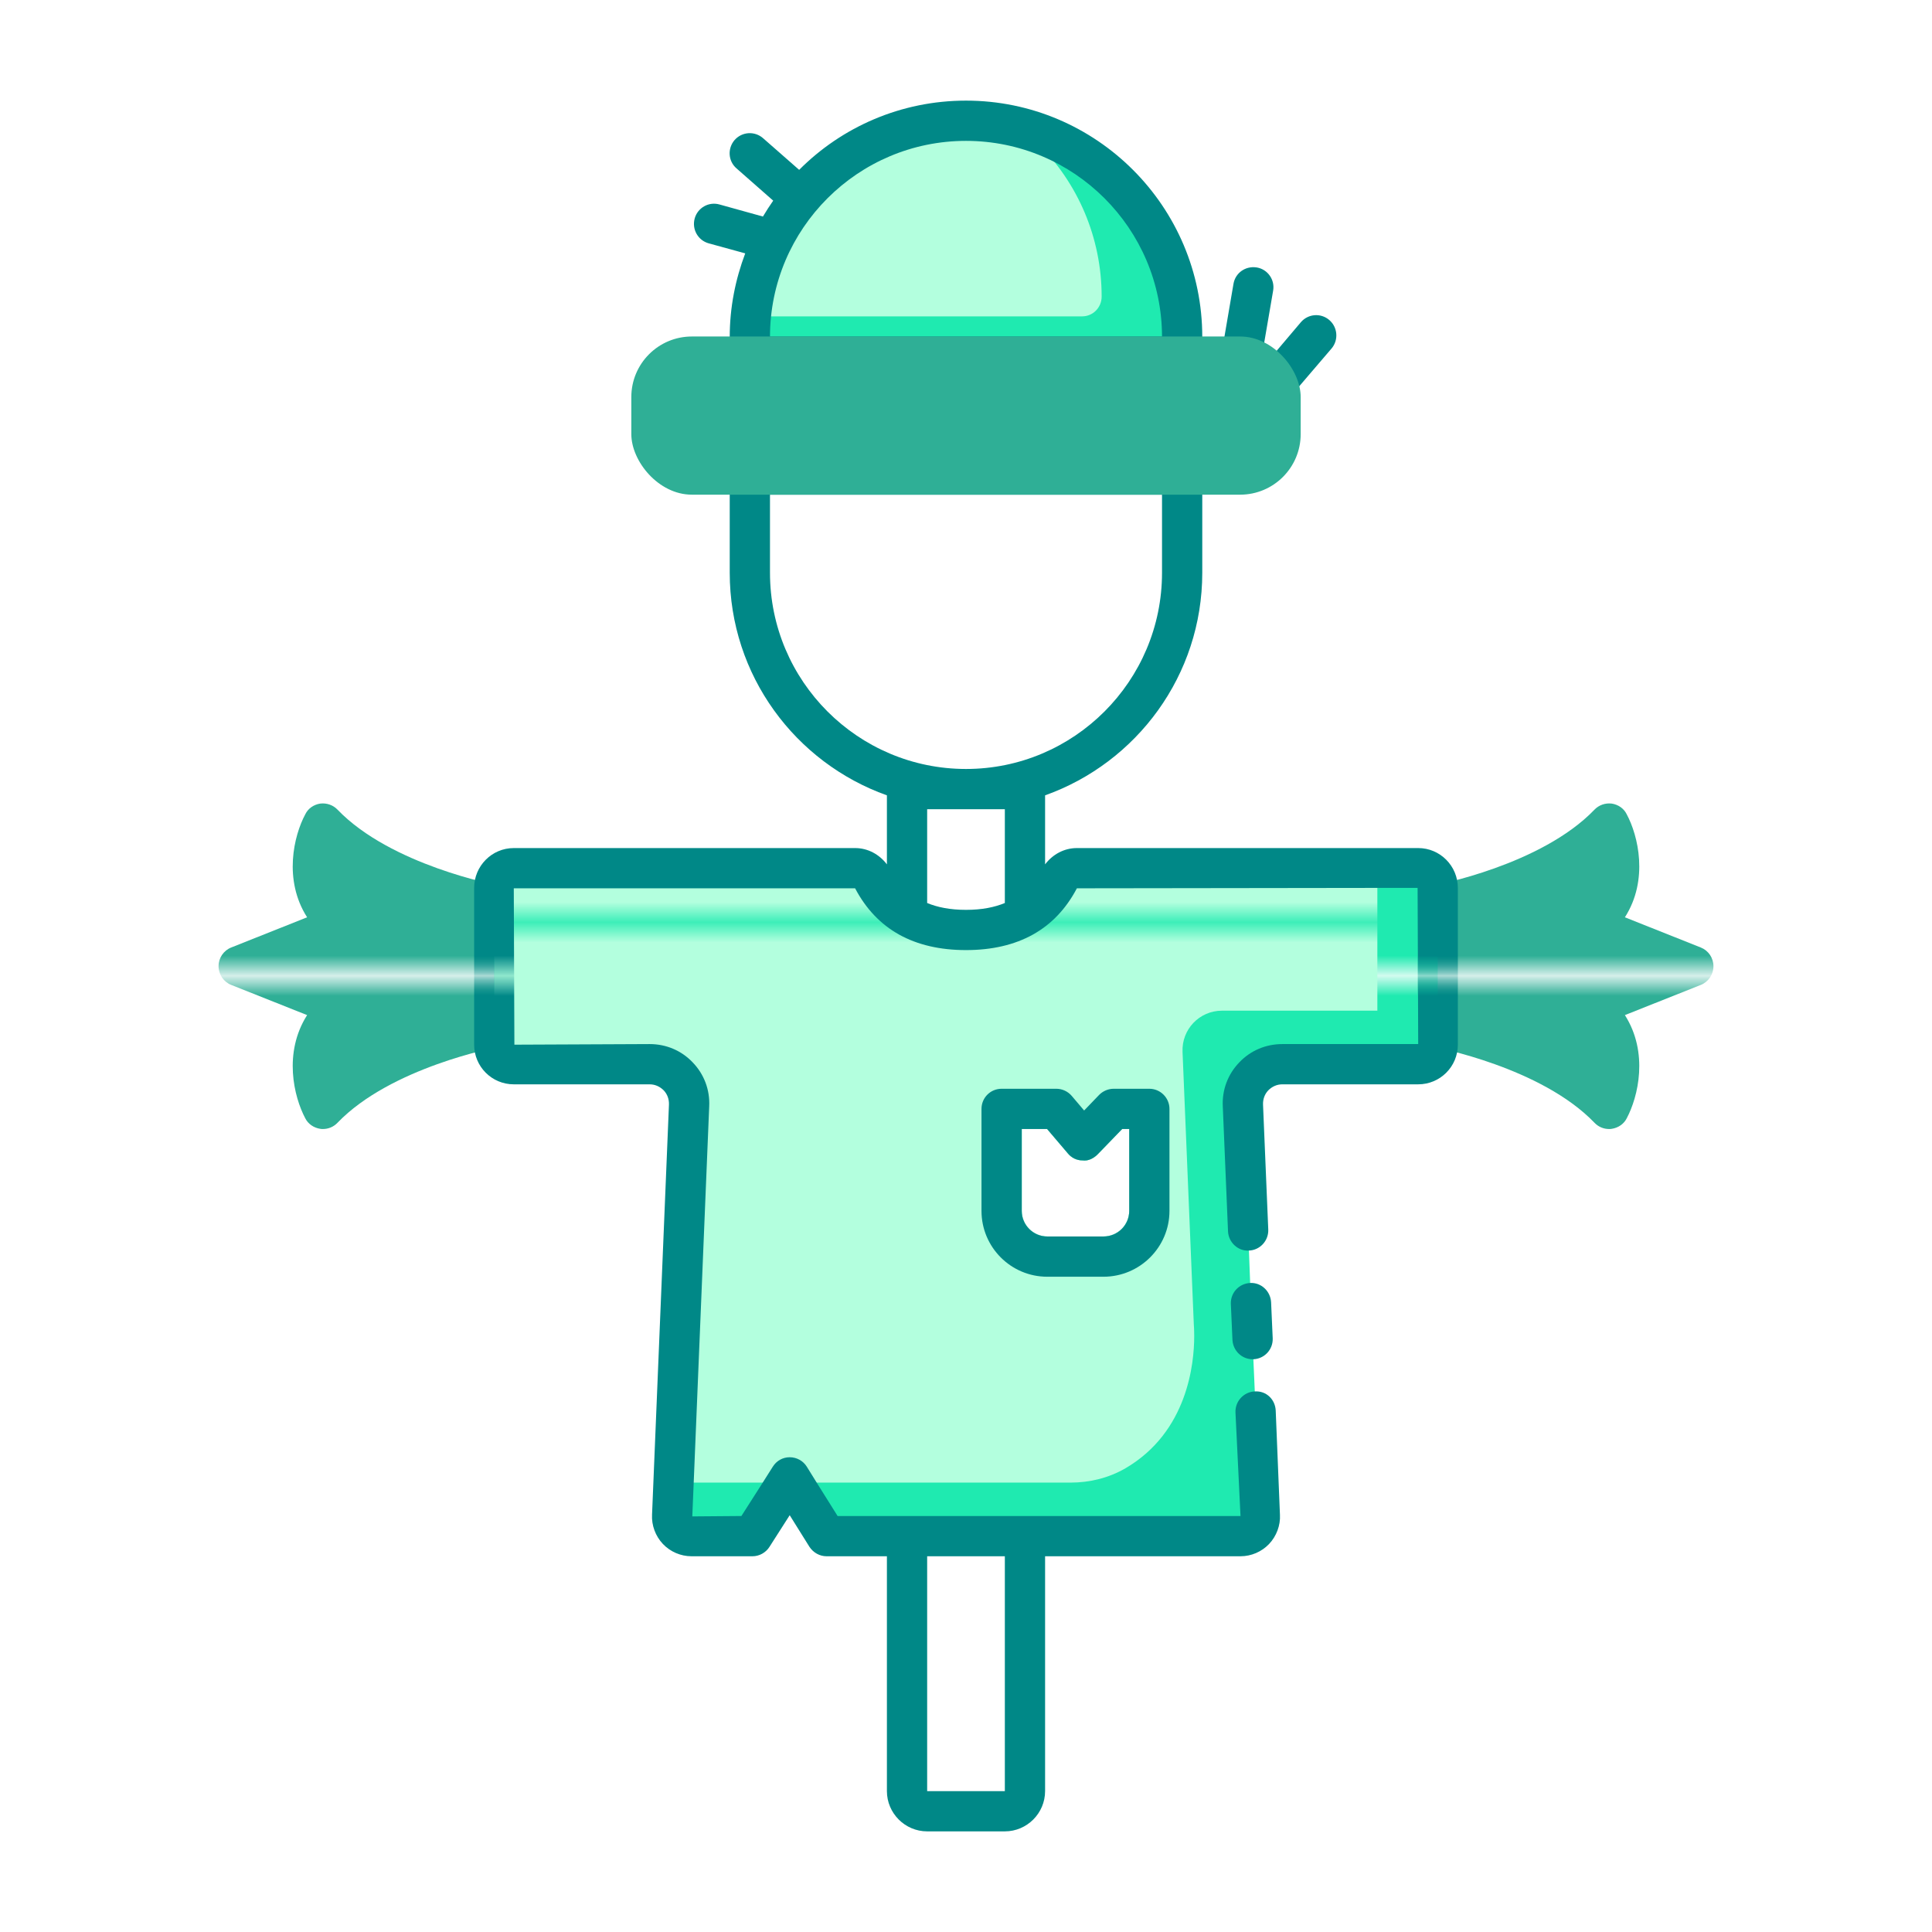 <?xml version="1.0" encoding="UTF-8"?><svg id="Greeny" xmlns="http://www.w3.org/2000/svg" xmlns:xlink="http://www.w3.org/1999/xlink" viewBox="0 0 96 96"><defs><style>.cls-1{fill:none;}.cls-1,.cls-2,.cls-3,.cls-4,.cls-5,.cls-6,.cls-7,.cls-8,.cls-9,.cls-10{stroke-width:0px;}.cls-2{fill:url(#New_Pattern_Swatch_3);}.cls-3{fill:url(#New_Pattern_Swatch_2);}.cls-4{fill:url(#New_Pattern_Swatch_4);}.cls-5{fill:url(#New_Pattern_Swatch_1);}.cls-6{fill:url(#New_Pattern_Swatch_3-2);}.cls-7{fill:#2faf96;}.cls-8{fill:#1feab0;}.cls-9{fill:#b3ffde;}.cls-10{fill:#008887;}</style><pattern id="New_Pattern_Swatch_1" x="0" y="0" width="112.22" height="112.22" patternTransform="translate(-792 -2776)" patternUnits="userSpaceOnUse" viewBox="0 0 112.22 112.22"><rect class="cls-1" width="112.22" height="112.22"/><rect class="cls-7" width="112.22" height="112.22"/></pattern><pattern id="New_Pattern_Swatch_2" x="0" y="0" width="112.22" height="112.22" patternTransform="translate(-792 -2776)" patternUnits="userSpaceOnUse" viewBox="0 0 112.22 112.22"><rect class="cls-1" width="112.22" height="112.22"/><rect class="cls-8" x="0" width="112.22" height="112.22"/></pattern><pattern id="New_Pattern_Swatch_3" x="0" y="0" width="112.22" height="112.22" patternTransform="translate(-796 -2778)" patternUnits="userSpaceOnUse" viewBox="0 0 112.22 112.22"><rect class="cls-1" width="112.22" height="112.22"/><rect class="cls-9" width="112.22" height="112.22"/></pattern><pattern id="New_Pattern_Swatch_3-2" patternTransform="translate(-795 -2778.66)" xlink:href="#New_Pattern_Swatch_3"/><pattern id="New_Pattern_Swatch_4" x="0" y="0" width="112.22" height="112.22" patternTransform="translate(-792 -2776)" patternUnits="userSpaceOnUse" viewBox="0 0 112.22 112.22"><rect class="cls-1" width="112.22" height="112.22"/><rect class="cls-10" width="112.22" height="112.22"/></pattern></defs><path class="cls-5" d="M25.56,44.97v6.08c0,.48-.35.9-.82.98-.06.01-5.32,1-7.97,3.76-.19.2-.45.31-.72.31-.05,0-.09,0-.14-.01-.32-.05-.6-.24-.74-.52-.57-1.07-1.1-3.26.09-5.13l-3.77-1.5c-.38-.15-.63-.52-.63-.93s.25-.78.63-.93l3.77-1.5c-1.19-1.86-.66-4.06-.09-5.12.14-.29.42-.48.74-.53.32-.04.64.07.86.3,2.65,2.76,7.91,3.75,7.97,3.76.47.09.82.5.82.98Z"/><path class="cls-5" d="M85.14,48.01c0,.41-.25.78-.63.93l-3.77,1.5c1.19,1.87.66,4.06.09,5.13-.14.28-.42.47-.74.52-.05.01-.09.01-.14.01-.27,0-.53-.11-.72-.31-2.65-2.76-7.91-3.75-7.97-3.76-.47-.08-.82-.5-.82-.98v-6.08c0-.48.35-.89.82-.98.06-.01,5.32-1,7.97-3.76.22-.23.54-.34.86-.3.32.05.6.24.74.53.57,1.06,1.1,3.26-.09,5.12l3.77,1.5c.38.15.63.52.63.93Z"/><path class="cls-3" d="M58.74,16.74v.98h-21.48v-.98c0-.34.02-.68.05-1.02.51-5.45,5.1-9.72,10.69-9.72.92,0,1.82.12,2.68.34h.01c1.88.49,3.57,1.47,4.9,2.81,1.95,1.94,3.15,4.63,3.15,7.59Z"/><path class="cls-2" d="M54.74,14.74c0,.54-.43.98-.97.98h-16.46c.51-5.45,5.1-9.72,10.69-9.72.92,0,1.82.12,2.68.34h.01c.32.26.62.52.9.81,1.95,1.94,3.15,4.63,3.15,7.59Z"/><path class="cls-3" d="M70.47,43.14h-16.96c-.37,0-.7.2-.88.53-.47.89-1.58,2.54-4.63,2.54s-4.16-1.65-4.63-2.54c-.18-.33-.51-.53-.88-.53h-16.96c-.53,0-.97.44-.97.98v7.79c0,.53.44.97.97.97h6.75c1.12,0,2.01.93,1.96,2.05l-.77,18.74-.07,1.64c-.03.56.42,1.02.96,1.02h3.03l1.69-2.66.16-.26.16.26,1.67,2.66h20.57c.54,0,.99-.46.96-1.02l-.25-6.17-.07-1.6-.16-3.79-.06-1.61-.3-7.21c-.05-1.12.84-2.05,1.96-2.05h6.75c.53,0,.97-.44.97-.97v-7.79c0-.54-.44-.98-.97-.98ZM55.76,56.1h.35v4.07c0,.7-.57,1.27-1.28,1.27h-2.79c-.7,0-1.27-.57-1.27-1.27v-4.07h1.26l1.03,1.21c.18.22.44.35.73.35.28.04.55-.1.75-.3l1.22-1.26Z"/><path class="cls-6" d="M53.51,43.14c-.37,0-.7.2-.88.53-.47.89-1.58,2.54-4.63,2.54s-4.16-1.65-4.63-2.54c-.18-.33-.51-.53-.88-.53h-16.96c-.53,0-.97.44-.97.98v7.79c0,.53.44.97.97.97h6.75c1.12,0,2.01.93,1.96,2.05l-.77,18.74h19.72c.96,0,1.9-.23,2.73-.71,3.1-1.81,3.42-5.22,3.42-6.57,0-.36-.02-.58-.02-.58l-.56-13.54c-.05-1.12.84-2.05,1.96-2.05h7.72v-7.08h-14.93ZM50.77,60.17v-4.07h1.26l1.03,1.21c.18.22.44.35.73.35.28.04.55-.1.75-.3l1.22-1.26h.35v4.07c0,.7-.57,1.27-1.28,1.27h-2.79c-.7,0-1.27-.57-1.27-1.27Z"/><path class="cls-4" d="M57.11,54.1h-1.77c-.27,0-.53.11-.72.3l-.75.78-.62-.73c-.19-.22-.47-.35-.76-.35h-2.72c-.56,0-1,.45-1,1v5.07c0,1.8,1.46,3.27,3.27,3.27h2.79c1.81,0,3.28-1.47,3.28-3.27v-5.07c0-.55-.45-1-1-1ZM56.11,60.17c0,.7-.57,1.27-1.28,1.27h-2.79c-.7,0-1.27-.57-1.27-1.27v-4.07h1.26l1.03,1.21c.18.22.44.35.73.35.28.04.55-.1.75-.3l1.22-1.26h.35v4.07ZM66.05,15.9c-.42-.36-1.05-.31-1.41.11l-1.77,2.09c-.36.42-.31,1.05.11,1.41.19.16.42.24.65.24.28,0,.56-.12.76-.36l1.78-2.08c.35-.42.3-1.05-.12-1.41ZM48,5c-3.23,0-6.17,1.31-8.29,3.44l-1.79-1.57c-.42-.37-1.05-.33-1.42.09-.36.42-.32,1.05.1,1.41l1.82,1.6c-.18.26-.35.52-.51.79l-2.16-.6c-.53-.15-1.08.16-1.23.69-.15.54.16,1.09.69,1.24l1.82.5c-.49,1.3-.77,2.69-.77,4.15v.98c0,.55.44,1,1,1h21.48c.56,0,1-.45,1-1v-.98c0-6.47-5.26-11.74-11.74-11.74ZM38.26,16.72c.01-5.36,4.37-9.72,9.74-9.72s9.73,4.36,9.74,9.72h-19.48ZM62.45,13.29c-.56-.09-1.07.27-1.16.82l-.51,2.98c-.09.54.27,1.06.82,1.15.05.01.11.01.17.01.48,0,.9-.34.98-.83l.51-2.97c.1-.55-.27-1.07-.81-1.16ZM63.16,64.71c-.03-.56-.5-.99-1.04-.96-.56.03-.98.49-.96,1.04l.08,1.79c.03.54.47.96,1,.96h.05c.55-.03.97-.49.95-1.04l-.08-1.79ZM70.47,42.14h-16.96c-.63,0-1.2.31-1.58.81v-3.43c4.55-1.62,7.81-5.96,7.81-11.06v-4.88c0-.55-.44-1-1-1h-21.48c-.56,0-1,.45-1,1v4.88c0,5.1,3.26,9.44,7.81,11.06v3.43c-.38-.5-.95-.81-1.58-.81h-16.96c-1.09,0-1.97.89-1.97,1.98v7.79c0,1.09.88,1.97,1.97,1.97h6.75c.27,0,.51.11.7.3.18.19.27.44.26.71l-.84,20.37c-.03.53.17,1.07.54,1.46s.89.61,1.42.61h3.03c.34,0,.66-.18.84-.46l1.01-1.58.98,1.57c.19.29.51.47.85.47h3v11.67c0,1.1.9,2,2,2h3.86c1.1,0,2-.9,2-2v-11.67h9.71c.53,0,1.05-.22,1.42-.61s.57-.93.54-1.45l-.21-5.17c-.02-.55-.46-1-1.04-.96-.55.02-.98.49-.96,1.04l.25,5.15h-20.02l-1.04-1.66-.49-.79c-.18-.29-.5-.47-.85-.47s-.66.18-.84.47l-.5.79-1.06,1.66-2.44.02.07-1.68.77-18.7c.04-.81-.25-1.59-.82-2.18-.56-.59-1.32-.91-2.14-.91l-6.72.03-.03-7.77h16.96c1.07,2.04,2.93,3.07,5.51,3.07s4.44-1.03,5.51-3.07l14.93-.02h2l.03,7.76h-6.75c-.82,0-1.58.32-2.14.91-.57.59-.86,1.37-.82,2.18l.26,6.21c.02.55.5,1,1.04.96.55-.02.98-.49.96-1.04l-.26-6.21c-.01-.27.08-.52.26-.71.19-.19.43-.3.7-.3h6.75c1.09,0,1.97-.88,1.97-1.97v-7.79c0-1.09-.88-1.98-1.97-1.98ZM38.26,28.46v-3.88h19.48v3.88c0,5.38-4.37,9.75-9.74,9.75s-9.74-4.37-9.74-9.75ZM49.93,44.87c-.51.21-1.13.34-1.93.34s-1.42-.13-1.93-.34v-4.66h3.86v4.66ZM49.93,89h-3.86v-11.67h3.86v11.67Z"/><rect class="cls-5" x="31.37" y="16.72" width="33.26" height="7.86" rx="3.01" ry="3.01"/></svg>